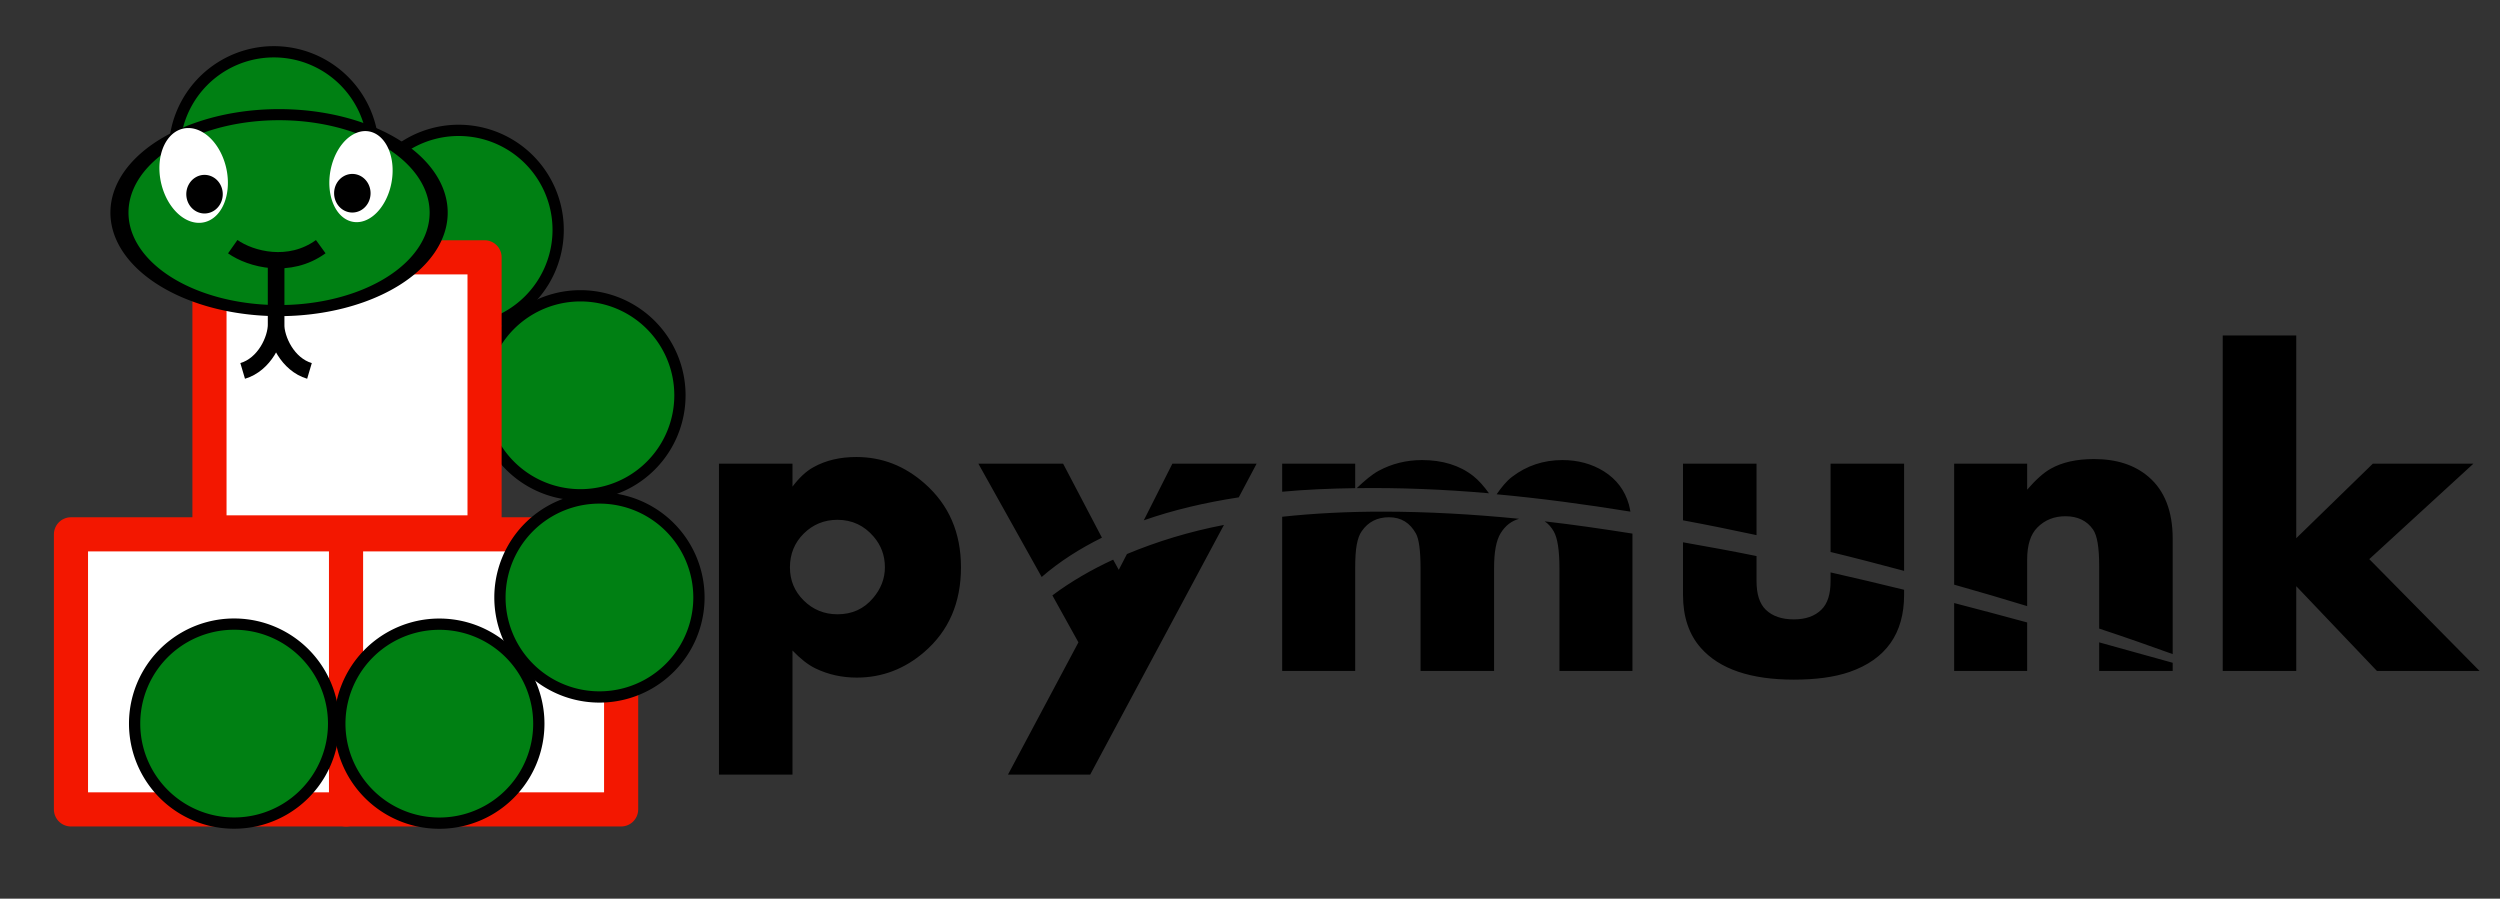 <?xml version="1.0" encoding="UTF-8" standalone="no"?>
<!-- Created with Inkscape (http://www.inkscape.org/) -->
<svg
   xmlns:dc="http://purl.org/dc/elements/1.1/"
   xmlns:cc="http://creativecommons.org/ns#"
   xmlns:rdf="http://www.w3.org/1999/02/22-rdf-syntax-ns#"
   xmlns:svg="http://www.w3.org/2000/svg"
   xmlns="http://www.w3.org/2000/svg"
   xmlns:sodipodi="http://sodipodi.sourceforge.net/DTD/sodipodi-0.dtd"
   xmlns:inkscape="http://www.inkscape.org/namespaces/inkscape"
   width="153"
   height="55"
   id="svg2"
   sodipodi:version="0.32"
   inkscape:version="0.46"
   version="1.0"
   inkscape:export-filename="C:\Users\vb\Desktop\pymunk_153x55.png"
   inkscape:export-xdpi="90"
   inkscape:export-ydpi="90"
   sodipodi:docname="pymunk_logo.svg"
   inkscape:output_extension="org.inkscape.output.svg.inkscape">
  <rect width="100%" height="100%" fill="#333333" stroke="none"/>
  <defs
     id="defs4">
    <inkscape:perspective
       sodipodi:type="inkscape:persp3d"
       inkscape:vp_x="0 : 27.5 : 1"
       inkscape:vp_y="0 : 1000 : 0"
       inkscape:vp_z="153 : 27.5 : 1"
       inkscape:persp3d-origin="76.5 : 18.333333 : 1"
       id="perspective27" />
  </defs>
  <sodipodi:namedview
     id="base"
     pagecolor="#ffffff"
     bordercolor="#666666"
     borderopacity="1.0"
     gridtolerance="10000"
     guidetolerance="10"
     objecttolerance="10"
     inkscape:pageopacity="0.0"
     inkscape:pageshadow="2"
     inkscape:zoom="13.739572"
     inkscape:cx="29.429595"
     inkscape:cy="30.511765"
     inkscape:document-units="px"
     inkscape:current-layer="layer1"
     showgrid="false"
     inkscape:window-width="1547"
     inkscape:window-height="827"
     inkscape:window-x="46"
     inkscape:window-y="132" />
  <g
     inkscape:label="Layer 1"
     inkscape:groupmode="layer"
     id="layer1">
    <path
       sodipodi:type="arc"
       style="fill:#008013;fill-opacity:1;stroke:#000000;stroke-width:16.5;stroke-linecap:round;stroke-linejoin:round;stroke-miterlimit:4;stroke-dasharray:none;stroke-opacity:1"
       id="path3335"
       sodipodi:cx="1697.1428"
       sodipodi:cy="583.79077"
       sodipodi:rx="145.71428"
       sodipodi:ry="145.71428"
       d="M 1842.845,585.695 A 145.714,145.714 0 1 1 1842.845,585.649"
       sodipodi:start="0.013071863"
       sodipodi:end="6.2959382"
       sodipodi:open="true"
       transform="matrix(4.1788704e-2,0,0,4.1788704e-2,-35.398,-0.282)" />
    <path
       sodipodi:type="arc"
       style="fill:#008013;fill-opacity:1;stroke:#000000;stroke-width:16.5;stroke-linecap:round;stroke-linejoin:round;stroke-miterlimit:4;stroke-dasharray:none;stroke-opacity:1"
       id="path3339"
       sodipodi:cx="1697.1428"
       sodipodi:cy="583.79077"
       sodipodi:rx="145.71428"
       sodipodi:ry="145.71428"
       d="M 1842.845,585.695 A 145.714,145.714 0 1 1 1842.845,585.649"
       sodipodi:start="0.013071863"
       sodipodi:end="6.2959382"
       sodipodi:open="true"
       transform="matrix(4.1788704e-2,0,0,4.1788704e-2,-54.161,-15.216)" />
    <path
       transform="matrix(4.1788704e-2,0,0,4.1788704e-2,-42.851,-10.407)"
       sodipodi:open="true"
       sodipodi:end="6.2959382"
       sodipodi:start="0.013071863"
       d="M 1842.845,585.695 A 145.714,145.714 0 1 1 1842.845,585.649"
       sodipodi:ry="145.71428"
       sodipodi:rx="145.71428"
       sodipodi:cy="583.79077"
       sodipodi:cx="1697.1428"
       id="path3337"
       style="fill:#008013;fill-opacity:1;stroke:#000000;stroke-width:16.5;stroke-linecap:round;stroke-linejoin:round;stroke-miterlimit:4;stroke-dasharray:none;stroke-opacity:1"
       sodipodi:type="arc" />
    <rect
       style="fill:#ffffff;fill-opacity:1;stroke:#f31700;stroke-width:2.089;stroke-linecap:round;stroke-linejoin:round;stroke-miterlimit:4;stroke-dasharray:none;stroke-opacity:1"
       id="rect3329"
       width="16.835"
       height="16.835"
       x="4.343"
       y="32.701"
       ry="0" />
    <rect
       style="fill:#ffffff;fill-opacity:1;stroke:#f31700;stroke-width:2.089;stroke-linecap:round;stroke-linejoin:round;stroke-miterlimit:4;stroke-dasharray:none;stroke-opacity:1"
       id="rect3333"
       width="16.835"
       height="16.835"
       x="12.82"
       y="15.747"
       ry="0" />
    <rect
       ry="0"
       y="32.701"
       x="21.178"
       height="16.835"
       width="16.835"
       id="rect3331"
       style="fill:#ffffff;fill-opacity:1;stroke:#f31700;stroke-width:2.089;stroke-linecap:round;stroke-linejoin:round;stroke-miterlimit:4;stroke-dasharray:none;stroke-opacity:1" />
    <path
       sodipodi:type="arc"
       style="fill:#008013;fill-opacity:1;stroke:#000000;stroke-width:16.5;stroke-linecap:round;stroke-linejoin:round;stroke-miterlimit:4;stroke-dasharray:none;stroke-opacity:1"
       id="path3343"
       sodipodi:cx="1697.1428"
       sodipodi:cy="583.79077"
       sodipodi:rx="145.71428"
       sodipodi:ry="145.71428"
       d="M 1842.845,585.695 A 145.714,145.714 0 1 1 1842.845,585.649"
       sodipodi:start="0.013071863"
       sodipodi:end="6.2959382"
       sodipodi:open="true"
       transform="matrix(4.1788704e-2,0,0,4.1788704e-2,-34.235,12.091)" />
    <path
       transform="matrix(4.1788704e-2,0,0,4.1788704e-2,-44.034,19.814)"
       sodipodi:open="true"
       sodipodi:end="6.2959382"
       sodipodi:start="0.013071863"
       d="M 1842.845,585.695 A 145.714,145.714 0 1 1 1842.845,585.649"
       sodipodi:ry="145.71428"
       sodipodi:rx="145.71428"
       sodipodi:cy="583.79077"
       sodipodi:cx="1697.1428"
       id="path3362"
       style="fill:#008013;fill-opacity:1;stroke:#000000;stroke-width:16.5;stroke-linecap:round;stroke-linejoin:round;stroke-miterlimit:4;stroke-dasharray:none;stroke-opacity:1"
       sodipodi:type="arc" />
    <path
       sodipodi:type="arc"
       style="fill:#008013;fill-opacity:1;stroke:#000000;stroke-width:16.5;stroke-linecap:round;stroke-linejoin:round;stroke-miterlimit:4;stroke-dasharray:none;stroke-opacity:1"
       id="path3364"
       sodipodi:cx="1697.1428"
       sodipodi:cy="583.79077"
       sodipodi:rx="145.71428"
       sodipodi:ry="145.71428"
       d="M 1842.845,585.695 A 145.714,145.714 0 1 1 1842.845,585.649"
       sodipodi:start="0.013071863"
       sodipodi:end="6.2959382"
       sodipodi:open="true"
       transform="matrix(4.1788704e-2,0,0,4.1788704e-2,-56.593,19.81)" />
    <path
       sodipodi:type="arc"
       style="fill:#008013;fill-opacity:1;stroke:#000000;stroke-width:16.5;stroke-linecap:round;stroke-linejoin:round;stroke-miterlimit:4;stroke-dasharray:none;stroke-opacity:1"
       id="path3368"
       sodipodi:cx="1697.1428"
       sodipodi:cy="583.79077"
       sodipodi:rx="145.71428"
       sodipodi:ry="145.71428"
       d="M 1842.845,585.695 A 145.714,145.714 0 1 1 1842.845,585.649"
       sodipodi:start="0.013071863"
       sodipodi:end="6.2959382"
       sodipodi:open="true"
       transform="matrix(6.7035175e-2,0,0,4.1146047e-2,-96.689,-11.085)" />
    <path
       transform="matrix(5.7425161e-2,-1.6243557e-2,1.9339541e-2,7.6647479e-2,-45.73,18.697)"
       sodipodi:open="true"
       sodipodi:end="6.2959382"
       sodipodi:start="0.013071863"
       d="M 1002.854,101.419 A 34.286,37.143 0 1 1 1002.854,101.407"
       sodipodi:ry="37.142857"
       sodipodi:rx="34.285713"
       sodipodi:cy="100.93361"
       sodipodi:cx="968.57141"
       id="path3370"
       style="fill:#ffffff;fill-opacity:1;stroke:none;stroke-width:16.5;stroke-linecap:round;stroke-linejoin:round;stroke-miterlimit:4;stroke-dasharray:none;stroke-opacity:1"
       sodipodi:type="arc" />
    <path
       sodipodi:type="arc"
       style="fill:#ffffff;fill-opacity:1;stroke:none;stroke-width:16.5;stroke-linecap:round;stroke-linejoin:round;stroke-miterlimit:4;stroke-dasharray:none;stroke-opacity:1"
       id="path3382"
       sodipodi:cx="968.57141"
       sodipodi:cy="100.93361"
       sodipodi:rx="34.285713"
       sodipodi:ry="37.142857"
       d="M 1002.854,101.419 A 34.286,37.143 0 1 1 1002.854,101.407"
       sodipodi:start="0.013071863"
       sodipodi:end="6.2959382"
       sodipodi:open="true"
       transform="matrix(5.186064e-2,2.1762994e-2,-2.0674501e-2,7.2283867e-2,-26.042,-17.6)" />
    <path
       sodipodi:type="arc"
       style="fill:#000000;fill-opacity:1;stroke:none;stroke-width:50;stroke-linecap:round;stroke-linejoin:round;stroke-miterlimit:4;stroke-dasharray:none;stroke-opacity:1"
       id="path3388"
       sodipodi:cx="1173.3553"
       sodipodi:cy="156.3253"
       sodipodi:rx="24.306795"
       sodipodi:ry="25.41165"
       d="M 1197.66,156.657 A 24.307,25.412 0 1 1 1197.66,156.649"
       sodipodi:start="0.013071863"
       sodipodi:end="6.2959382"
       sodipodi:open="true"
       transform="matrix(4.5891699e-2,0,0,4.648385e-2,-32.284,4.544)" />
    <path
       style="fill:none;fill-rule:evenodd;stroke:#000000;stroke-width:1px;stroke-linecap:butt;stroke-linejoin:miter;stroke-opacity:1"
       d="M 14.244,15.096 C 15.356,15.878 17.709,16.489 19.63,15.096"
       id="path3392"
       sodipodi:nodetypes="cc" />
    <path
       style="font-size:40px;font-style:normal;font-weight:bold;line-height:125%;fill:#000000;fill-opacity:1;stroke:none;stroke-width:1px;stroke-linecap:butt;stroke-linejoin:miter;stroke-opacity:1;font-family:Bitstream Vera Sans"
       d="M 136.031 20.531 L 136.031 41.062 L 140.531 41.062 L 140.531 35.875 L 145.469 41.062 L 151.75 41.062 L 145 34.219 L 151.375 28.375 L 145.219 28.375 L 140.531 32.938 L 140.531 20.531 L 136.031 20.531 z M 52.406 27.969 C 51.431 27.969 50.547 28.165 49.781 28.594 C 49.316 28.849 48.901 29.253 48.5 29.781 L 48.5 28.375 L 44 28.375 L 44 47.406 L 48.5 47.406 L 48.5 39.812 C 48.983 40.314 49.451 40.688 49.906 40.906 C 50.699 41.289 51.535 41.469 52.438 41.469 C 53.987 41.469 55.368 40.936 56.562 39.906 C 58.066 38.612 58.812 36.888 58.812 34.719 C 58.812 32.586 58.061 30.888 56.594 29.594 C 55.363 28.509 53.983 27.969 52.406 27.969 z M 128.156 28.094 C 127.09 28.094 126.211 28.286 125.5 28.688 C 125.062 28.934 124.582 29.367 124.062 29.969 L 124.062 28.375 L 119.594 28.375 L 119.594 35.781 C 121.141 36.218 122.64 36.658 124.062 37.094 L 124.062 34.25 C 124.062 33.357 124.268 32.701 124.688 32.281 C 125.152 31.816 125.723 31.594 126.406 31.594 C 127.154 31.594 127.72 31.868 128.094 32.406 C 128.349 32.771 128.469 33.504 128.469 34.625 L 128.469 38.469 C 130.15 39.025 131.621 39.544 132.969 40.031 L 132.969 32.969 C 132.969 31.292 132.475 30.026 131.5 29.188 C 130.643 28.449 129.523 28.094 128.156 28.094 z M 87.031 28.156 C 86.056 28.156 85.168 28.384 84.375 28.812 C 83.961 29.037 83.526 29.407 83.031 29.875 C 85.647 29.84 88.35 29.945 91.125 30.188 C 90.817 29.759 90.487 29.384 90.156 29.125 C 89.327 28.478 88.28 28.156 87.031 28.156 z M 95.625 28.156 C 94.467 28.156 93.434 28.495 92.531 29.188 C 92.186 29.452 91.886 29.831 91.594 30.25 C 94.296 30.499 97.038 30.867 99.781 31.312 C 99.754 31.167 99.724 31.005 99.688 30.875 C 99.441 30.018 98.949 29.345 98.156 28.844 C 97.418 28.388 96.573 28.156 95.625 28.156 z M 59.875 28.375 L 63.75 35.312 C 64.836 34.37 66.072 33.583 67.438 32.906 L 65.062 28.375 L 59.875 28.375 z M 71.75 28.375 L 70 31.844 C 71.789 31.215 73.739 30.757 75.812 30.438 L 76.906 28.375 L 71.75 28.375 z M 78.469 28.375 L 78.469 30.094 C 79.914 29.958 81.408 29.898 82.938 29.875 L 82.938 28.375 L 78.469 28.375 z M 103 28.375 L 103 31.844 C 104.516 32.125 106.007 32.43 107.5 32.75 L 107.5 28.375 L 103 28.375 z M 112.031 28.375 L 112.031 33.781 C 113.572 34.153 115.058 34.546 116.531 34.938 L 116.531 28.375 L 112.031 28.375 z M 84.656 31.312 C 82.523 31.31 80.461 31.411 78.469 31.625 L 78.469 41.062 L 82.938 41.062 L 82.938 34.781 C 82.937 34.171 82.967 33.695 83.031 33.344 C 83.095 32.993 83.198 32.701 83.344 32.5 C 83.736 31.935 84.298 31.656 85 31.656 C 85.757 31.656 86.292 32 86.656 32.656 C 86.839 32.984 86.937 33.688 86.938 34.781 L 86.938 41.062 L 91.438 41.062 L 91.438 34.781 C 91.437 33.797 91.561 33.081 91.844 32.625 C 92.13 32.163 92.506 31.882 92.969 31.75 C 90.14 31.469 87.353 31.315 84.656 31.312 z M 51.25 31.812 C 52.152 31.813 52.895 32.169 53.469 32.844 C 53.924 33.372 54.156 33.999 54.156 34.719 C 54.156 35.421 53.902 36.047 53.438 36.594 C 52.872 37.268 52.152 37.594 51.25 37.594 C 50.448 37.594 49.753 37.311 49.188 36.75 C 48.622 36.189 48.344 35.521 48.344 34.719 C 48.344 33.908 48.627 33.212 49.188 32.656 C 49.748 32.1 50.439 31.813 51.25 31.812 z M 94.531 31.906 C 94.759 32.053 94.938 32.258 95.094 32.531 C 95.322 32.932 95.437 33.688 95.438 34.781 L 95.438 41.062 L 99.906 41.062 L 99.906 32.812 C 99.906 32.756 99.907 32.712 99.906 32.656 C 98.114 32.374 96.313 32.109 94.531 31.906 z M 74.906 32.125 C 72.78 32.536 70.805 33.14 68.969 33.906 L 68.469 34.875 L 68.125 34.25 C 66.793 34.866 65.534 35.592 64.406 36.438 L 66 39.312 L 61.688 47.406 L 66.719 47.406 L 74.906 32.125 z M 103 33.188 L 103 36.406 C 103 37.746 103.365 38.836 104.094 39.656 C 105.242 40.951 107.147 41.594 109.781 41.594 C 111.121 41.594 112.258 41.444 113.188 41.125 C 115.421 40.35 116.531 38.767 116.531 36.406 L 116.531 36.094 C 115.052 35.725 113.568 35.384 112.031 35.031 L 112.031 35.562 C 112.031 36.355 111.852 36.939 111.469 37.312 C 111.059 37.714 110.501 37.906 109.781 37.906 C 109.052 37.906 108.473 37.714 108.062 37.312 C 107.68 36.939 107.5 36.355 107.5 35.562 L 107.5 34.031 C 106.008 33.723 104.511 33.458 103 33.188 z M 119.594 36.906 L 119.594 41.062 L 124.062 41.062 L 124.062 38.094 C 122.597 37.693 121.168 37.316 119.594 36.906 z M 128.469 39.312 L 128.469 41.062 L 132.969 41.062 L 132.969 40.562 C 131.626 40.187 130.038 39.754 128.469 39.312 z "
       id="text2431" />
    <path
       style="fill:none;fill-rule:evenodd;stroke:#000000;stroke-width:1px;stroke-linecap:butt;stroke-linejoin:miter;stroke-opacity:1"
       d="M 16.892,16.055 C 16.892,18.367 16.892,17.442 16.892,19.841 C 16.892,20.782 16.184,22.306 14.851,22.7"
       id="path2413"
       sodipodi:nodetypes="ccc" />
    <path
       sodipodi:nodetypes="ccc"
       id="path2417"
       d="M 16.899,16.055 C 16.899,18.367 16.899,17.442 16.899,19.841 C 16.899,20.782 17.607,22.306 18.94,22.7"
       style="fill:none;fill-rule:evenodd;stroke:#000000;stroke-width:1px;stroke-linecap:butt;stroke-linejoin:miter;stroke-opacity:1" />
    <path
       transform="matrix(4.5891699e-2,0,0,4.648385e-2,-41.33,4.602)"
       sodipodi:open="true"
       sodipodi:end="6.2959382"
       sodipodi:start="0.013071863"
       d="M 1197.66,156.657 A 24.307,25.412 0 1 1 1197.66,156.649"
       sodipodi:ry="25.41165"
       sodipodi:rx="24.306795"
       sodipodi:cy="156.3253"
       sodipodi:cx="1173.3553"
       id="path2419"
       style="fill:#000000;fill-opacity:1;stroke:none;stroke-width:50;stroke-linecap:round;stroke-linejoin:round;stroke-miterlimit:4;stroke-dasharray:none;stroke-opacity:1"
       sodipodi:type="arc" />
  </g>
</svg>
